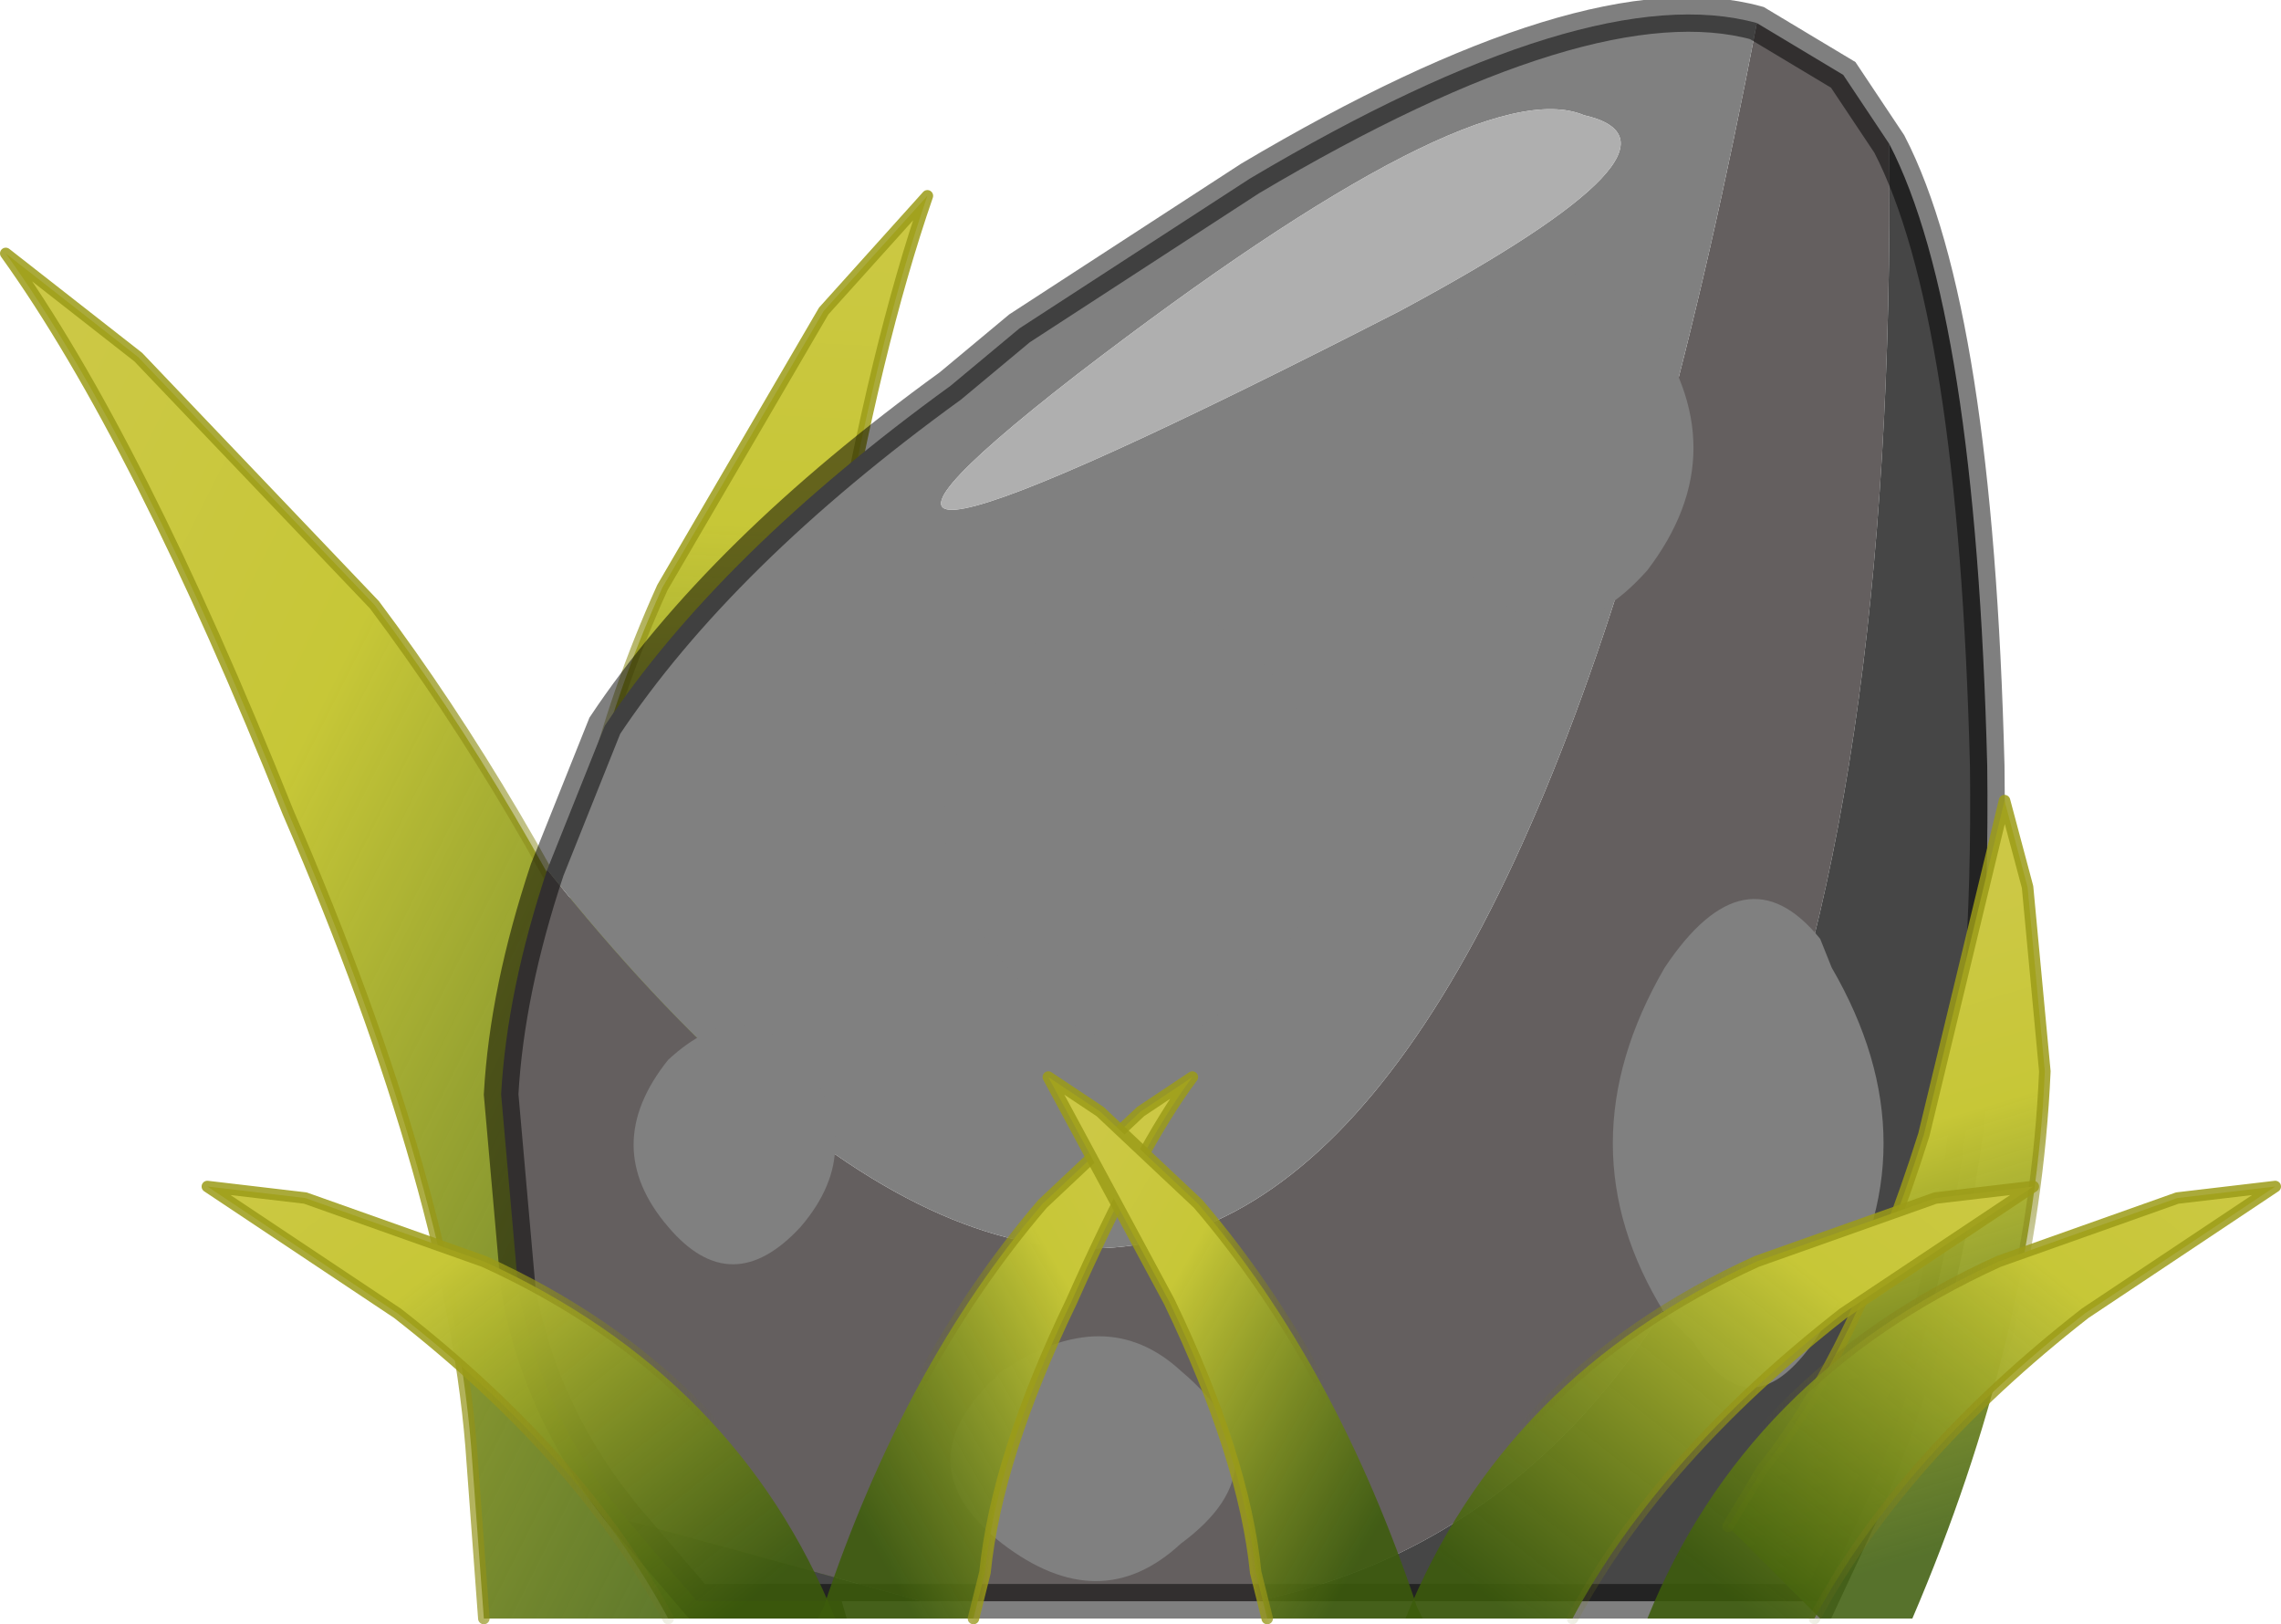 <?xml version="1.0" encoding="UTF-8" standalone="no"?>
<svg xmlns:ffdec="https://www.free-decompiler.com/flash" xmlns:xlink="http://www.w3.org/1999/xlink" ffdec:objectType="frame" height="14.1px" width="19.8px" xmlns="http://www.w3.org/2000/svg">
  <g transform="matrix(1.0, 0.0, 0.0, 1.0, 9.65, 13.9)">
    <use ffdec:characterId="55" height="12.45" transform="matrix(1.0, 0.0, 0.0, 1.0, -9.65, -12.25)" width="8.1" xlink:href="#decoration271-sprite0"/>
    <use ffdec:characterId="57" height="14.1" id="decoration271-Couleur0_398AFA" filter="url(#decoration271-filter0)" transform="matrix(1.0, 0.0, 0.0, 1.0, -5.45, -13.9)" width="13.2" xlink:href="#decoration271-sprite1"/>
    <use ffdec:characterId="59" height="11.35" id="decoration271-Couleur1_CCFF79" filter="url(#decoration271-filter1)" transform="matrix(1.0, 0.0, 0.0, 1.0, -4.15, -11.55)" width="10.85" xlink:href="#decoration271-sprite2"/>
    <use ffdec:characterId="61" height="7.2" transform="matrix(1.0, 0.0, 0.0, 1.0, -7.9, -7.0)" width="18.05" xlink:href="#decoration271-sprite3"/>
  </g>
  <defs>
    <g id="decoration271-sprite0" transform="matrix(1.0, 0.0, 0.0, 1.0, 0.05, 0.05)">
      <use ffdec:characterId="54" height="12.45" transform="matrix(1.0, 0.0, 0.0, 1.0, -0.05, -0.05)" width="8.1" xlink:href="#decoration271-shape0"/>
    </g>
    <g id="decoration271-shape0" transform="matrix(1.0, 0.0, 0.0, 1.0, 0.05, 0.05)">
      <path d="M4.15 12.35 L4.05 11.0 Q3.9 8.7 2.45 5.35 1.15 2.1 0.0 0.5 L1.15 1.4 3.2 3.55 Q5.75 6.95 7.3 12.35 L4.15 12.35" fill="url(#decoration271-gradient0)" fill-rule="evenodd" stroke="none"/>
      <path d="M7.3 12.35 Q5.75 6.95 3.2 3.55 L1.15 1.4 0.0 0.5 Q1.15 2.1 2.45 5.35 3.9 8.7 4.05 11.0 L4.15 12.35" fill="none" stroke="url(#decoration271-gradient1)" stroke-linecap="round" stroke-linejoin="round" stroke-width="0.1"/>
      <path d="M5.4 10.95 Q4.05 7.05 5.7 3.4 L7.1 1.0 8.0 0.0 Q7.55 1.3 7.2 3.3 6.6 6.7 7.25 9.5 L5.4 10.95" fill="url(#decoration271-gradient2)" fill-rule="evenodd" stroke="none"/>
      <path d="M5.4 10.95 Q4.05 7.05 5.7 3.4 L7.1 1.0 8.0 0.0 Q7.55 1.3 7.2 3.3 6.6 6.7 7.25 9.5" fill="none" stroke="url(#decoration271-gradient3)" stroke-linecap="round" stroke-linejoin="round" stroke-width="0.1"/>
    </g>
    <linearGradient gradientTransform="matrix(0.003, 0.008, 0.001, -0.002, 4.1, 5.6)" gradientUnits="userSpaceOnUse" id="decoration271-gradient0" spreadMethod="pad" x1="-819.2" x2="819.2">
      <stop offset="0.0" stop-color="#ccc845"/>
      <stop offset="0.329" stop-color="#c7c737"/>
      <stop offset="1.0" stop-color="#3c5c0a" stop-opacity="0.863"/>
    </linearGradient>
    <linearGradient gradientTransform="matrix(0.003, 0.005, -1.0E-4, -0.005, 3.9, 5.15)" gradientUnits="userSpaceOnUse" id="decoration271-gradient1" spreadMethod="pad" x1="-819.2" x2="819.2">
      <stop offset="0.396" stop-color="#9b9b17" stop-opacity="0.851"/>
      <stop offset="1.0" stop-color="#6b6b1d" stop-opacity="0.0"/>
    </linearGradient>
    <linearGradient gradientTransform="matrix(7.0E-4, 0.006, -0.002, -1.0E-4, 5.9, 4.5)" gradientUnits="userSpaceOnUse" id="decoration271-gradient2" spreadMethod="pad" x1="-819.2" x2="819.2">
      <stop offset="0.0" stop-color="#ccc845"/>
      <stop offset="0.329" stop-color="#c7c737"/>
      <stop offset="1.0" stop-color="#3c5c0a" stop-opacity="0.863"/>
    </linearGradient>
    <linearGradient gradientTransform="matrix(-1.0E-4, 0.004, -0.002, -0.003, 5.9, 4.2)" gradientUnits="userSpaceOnUse" id="decoration271-gradient3" spreadMethod="pad" x1="-819.2" x2="819.2">
      <stop offset="0.396" stop-color="#9b9b17" stop-opacity="0.851"/>
      <stop offset="1.0" stop-color="#6b6b1d" stop-opacity="0.0"/>
    </linearGradient>
    <g id="decoration271-sprite1" transform="matrix(1.0, 0.0, 0.0, 1.0, 0.15, 0.15)">
      <use ffdec:characterId="56" height="14.1" transform="matrix(1.0, 0.0, 0.0, 1.0, -0.15, -0.15)" width="13.2" xlink:href="#decoration271-shape1"/>
    </g>
    <g id="decoration271-shape1" transform="matrix(1.0, 0.0, 0.0, 1.0, 0.15, 0.15)">
      <path d="M12.05 1.1 Q12.15 12.6 6.55 13.75 L3.65 13.75 1.1 13.05 Q0.35 12.15 0.15 11.05 L0.0 9.35 Q0.05 8.45 0.4 7.4 7.75 16.6 10.9 0.05 L11.65 0.5 12.05 1.1" fill="#645f5f" fill-rule="evenodd" stroke="none"/>
      <path d="M12.05 1.1 Q12.8 2.55 12.9 6.5 12.95 10.45 11.8 13.0 L11.45 13.75 6.55 13.75 Q12.15 12.6 12.05 1.1 M3.65 13.75 L1.7 13.75 1.1 13.05 3.65 13.75" fill="#464646" fill-rule="evenodd" stroke="none"/>
      <path d="M0.4 7.4 L0.9 6.15 Q1.9 4.65 3.9 3.2 L4.5 2.7 6.5 1.4 Q9.45 -0.35 10.9 0.05 7.75 16.6 0.4 7.4 M7.8 2.55 Q10.5 1.1 9.4 0.85 8.45 0.45 5.0 3.1 1.65 5.7 7.8 2.55" fill="#808080" fill-rule="evenodd" stroke="none"/>
      <path d="M7.8 2.55 Q1.65 5.7 5.0 3.1 8.45 0.45 9.4 0.85 10.5 1.1 7.8 2.55" fill="#afafaf" fill-rule="evenodd" stroke="none"/>
      <path d="M6.55 13.75 L11.45 13.75 11.8 13.0 Q12.95 10.45 12.9 6.5 12.8 2.55 12.05 1.1 L11.65 0.5 10.9 0.05 Q9.45 -0.35 6.5 1.4 L4.5 2.7 3.9 3.2 Q1.9 4.65 0.9 6.15 L0.4 7.4 Q0.05 8.45 0.0 9.35 L0.15 11.05 Q0.35 12.15 1.1 13.05 L1.7 13.75 3.65 13.75 6.55 13.75 Z" fill="none" stroke="#000000" stroke-linecap="round" stroke-linejoin="miter-clip" stroke-miterlimit="5.0" stroke-opacity="0.502" stroke-width="0.3"/>
    </g>
    <g id="decoration271-sprite2" transform="matrix(1.0, 0.0, 0.0, 1.0, 0.0, 0.0)">
      <use ffdec:characterId="58" height="11.35" transform="matrix(1.0, 0.0, 0.0, 1.0, 0.0, 0.0)" width="10.85" xlink:href="#decoration271-shape2"/>
    </g>
    <g id="decoration271-shape2" transform="matrix(1.0, 0.0, 0.0, 1.0, 0.0, 0.0)">
      <path d="M10.4 6.05 Q11.3 7.6 10.4 9.05 9.75 10.2 9.2 9.3 L8.95 9.05 Q8.05 7.6 8.95 6.05 9.65 5.0 10.3 5.8 L10.4 6.05 M7.25 0.45 Q8.1 -0.4 8.8 0.45 9.6 1.55 8.8 2.6 8.0 3.5 7.25 2.6 6.45 1.55 7.25 0.45 M5.45 6.1 Q4.4 7.3 3.3 6.1 2.1 4.8 3.3 3.4 4.45 2.35 5.45 3.4 6.65 4.8 5.45 6.1 M3.2 9.55 Q4.1 8.95 4.75 9.55 5.7 10.35 4.75 11.05 4.05 11.7 3.2 11.05 2.3 10.35 3.2 9.55 M0.3 8.3 Q-0.3 7.6 0.3 6.85 0.95 6.25 1.45 6.85 2.05 7.6 1.45 8.3 0.85 8.95 0.3 8.3" fill="#808080" fill-rule="evenodd" stroke="none"/>
    </g>
    <g id="decoration271-sprite3" transform="matrix(1.0, 0.0, 0.0, 1.0, 0.05, 0.05)">
      <use ffdec:characterId="60" height="7.2" transform="matrix(1.0, 0.0, 0.0, 1.0, -0.05, -0.05)" width="18.05" xlink:href="#decoration271-shape3"/>
    </g>
    <g id="decoration271-shape3" transform="matrix(1.0, 0.0, 0.0, 1.0, 0.05, 0.05)">
      <path d="M5.3 7.1 L5.35 7.0 Q6.05 4.9 7.25 3.5 L8.1 2.7 8.55 2.4 Q8.1 3.0 7.5 4.35 6.85 5.7 6.75 6.7 L6.65 7.1 5.3 7.1" fill="url(#decoration271-gradient4)" fill-rule="evenodd" stroke="none"/>
      <path d="M5.3 7.1 L5.35 7.0 Q6.05 4.9 7.25 3.5 L8.1 2.7 8.55 2.4 Q8.1 3.0 7.5 4.35 6.85 5.7 6.75 6.7 L6.65 7.1" fill="none" stroke="url(#decoration271-gradient5)" stroke-linecap="round" stroke-linejoin="round" stroke-width="0.1"/>
      <path d="M4.0 7.1 Q3.25 5.7 1.65 4.45 L0.0 3.35 0.85 3.45 2.4 4.0 Q4.6 5.0 5.45 7.1 L4.0 7.1" fill="url(#decoration271-gradient6)" fill-rule="evenodd" stroke="none"/>
      <path d="M5.45 7.1 Q4.6 5.0 2.4 4.0 L0.85 3.45 0.0 3.35 1.65 4.45 Q3.25 5.7 4.0 7.1" fill="none" stroke="url(#decoration271-gradient7)" stroke-linecap="round" stroke-linejoin="round" stroke-width="0.1"/>
      <path d="M13.2 6.3 L13.5 5.8 Q14.3 4.8 14.9 2.9 L15.6 0.0 15.8 0.75 15.95 2.35 Q15.85 4.65 14.8 7.1 L14.0 7.1 13.2 6.3" fill="url(#decoration271-gradient8)" fill-rule="evenodd" stroke="none"/>
      <path d="M14.8 7.1 Q15.85 4.65 15.95 2.35 L15.8 0.75 15.6 0.0 14.9 2.9 Q14.3 4.8 13.5 5.8 L13.2 6.3" fill="none" stroke="url(#decoration271-gradient9)" stroke-linecap="round" stroke-linejoin="round" stroke-width="0.1"/>
      <path d="M12.5 7.1 Q13.35 5.0 15.55 4.0 L17.1 3.45 17.95 3.35 16.3 4.45 Q14.7 5.7 13.95 7.1 L12.5 7.1" fill="url(#decoration271-gradient10)" fill-rule="evenodd" stroke="none"/>
      <path d="M12.5 7.1 Q13.35 5.0 15.55 4.0 L17.1 3.45 17.95 3.35 16.3 4.45 Q14.7 5.7 13.95 7.1" fill="none" stroke="url(#decoration271-gradient11)" stroke-linecap="round" stroke-linejoin="round" stroke-width="0.1"/>
      <path d="M9.2 7.1 L9.1 6.7 Q9.0 5.7 8.35 4.35 L7.3 2.4 7.75 2.7 8.6 3.5 Q9.8 4.9 10.5 7.0 L10.55 7.1 9.2 7.1" fill="url(#decoration271-gradient12)" fill-rule="evenodd" stroke="none"/>
      <path d="M10.55 7.1 L10.5 7.0 Q9.8 4.9 8.6 3.5 L7.75 2.7 7.3 2.4 8.35 4.35 Q9.0 5.7 9.1 6.7 L9.2 7.1" fill="none" stroke="url(#decoration271-gradient13)" stroke-linecap="round" stroke-linejoin="round" stroke-width="0.1"/>
      <path d="M10.4 7.1 Q11.25 5.0 13.45 4.0 L15.0 3.45 15.85 3.35 14.2 4.45 Q12.6 5.7 11.85 7.1 L10.4 7.1" fill="url(#decoration271-gradient14)" fill-rule="evenodd" stroke="none"/>
      <path d="M10.4 7.1 Q11.25 5.0 13.45 4.0 L15.0 3.45 15.85 3.35 14.2 4.45 Q12.6 5.7 11.85 7.1" fill="none" stroke="url(#decoration271-gradient15)" stroke-linecap="round" stroke-linejoin="round" stroke-width="0.1"/>
    </g>
    <linearGradient gradientTransform="matrix(-0.001, 0.003, -4.0E-4, -7.0E-4, 6.8, 4.35)" gradientUnits="userSpaceOnUse" id="decoration271-gradient4" spreadMethod="pad" x1="-819.2" x2="819.2">
      <stop offset="0.0" stop-color="#ccc845"/>
      <stop offset="0.329" stop-color="#c7c737"/>
      <stop offset="1.0" stop-color="#3c5c0a" stop-opacity="0.863"/>
    </linearGradient>
    <linearGradient gradientTransform="matrix(-0.001, 0.002, 2.0E-4, -0.002, 6.9, 4.15)" gradientUnits="userSpaceOnUse" id="decoration271-gradient5" spreadMethod="pad" x1="-819.2" x2="819.2">
      <stop offset="0.396" stop-color="#9b9b17" stop-opacity="0.851"/>
      <stop offset="1.0" stop-color="#6b6b1d" stop-opacity="0.0"/>
    </linearGradient>
    <linearGradient gradientTransform="matrix(0.002, 0.003, 0.001, -8.0E-4, 2.85, 4.65)" gradientUnits="userSpaceOnUse" id="decoration271-gradient6" spreadMethod="pad" x1="-819.2" x2="819.2">
      <stop offset="0.0" stop-color="#ccc845"/>
      <stop offset="0.329" stop-color="#c7c737"/>
      <stop offset="1.0" stop-color="#3c5c0a" stop-opacity="0.863"/>
    </linearGradient>
    <linearGradient gradientTransform="matrix(0.002, 0.002, 2.0E-4, -0.002, 2.75, 4.5)" gradientUnits="userSpaceOnUse" id="decoration271-gradient7" spreadMethod="pad" x1="-819.2" x2="819.2">
      <stop offset="0.396" stop-color="#9b9b17" stop-opacity="0.851"/>
      <stop offset="1.0" stop-color="#6b6b1d" stop-opacity="0.0"/>
    </linearGradient>
    <linearGradient gradientTransform="matrix(-0.002, 0.004, 0.001, -3.0E-4, 15.6, 3.55)" gradientUnits="userSpaceOnUse" id="decoration271-gradient8" spreadMethod="pad" x1="-819.2" x2="819.2">
      <stop offset="0.0" stop-color="#ccc845"/>
      <stop offset="0.329" stop-color="#c7c737"/>
      <stop offset="1.0" stop-color="#3c5c0a" stop-opacity="0.863"/>
    </linearGradient>
    <linearGradient gradientTransform="matrix(-8.0E-4, 0.003, 0.002, -0.002, 15.65, 3.3)" gradientUnits="userSpaceOnUse" id="decoration271-gradient9" spreadMethod="pad" x1="-819.2" x2="819.2">
      <stop offset="0.396" stop-color="#9b9b17" stop-opacity="0.851"/>
      <stop offset="1.0" stop-color="#6b6b1d" stop-opacity="0.0"/>
    </linearGradient>
    <linearGradient gradientTransform="matrix(-0.002, 0.003, -0.001, -8.0E-4, 15.1, 4.65)" gradientUnits="userSpaceOnUse" id="decoration271-gradient10" spreadMethod="pad" x1="-819.2" x2="819.2">
      <stop offset="0.0" stop-color="#ccc845"/>
      <stop offset="0.329" stop-color="#c7c737"/>
      <stop offset="1.0" stop-color="#3c5c0a" stop-opacity="0.863"/>
    </linearGradient>
    <linearGradient gradientTransform="matrix(-0.002, 0.002, -2.0E-4, -0.002, 15.2, 4.5)" gradientUnits="userSpaceOnUse" id="decoration271-gradient11" spreadMethod="pad" x1="-819.2" x2="819.2">
      <stop offset="0.396" stop-color="#9b9b17" stop-opacity="0.851"/>
      <stop offset="1.0" stop-color="#6b6b1d" stop-opacity="0.0"/>
    </linearGradient>
    <linearGradient gradientTransform="matrix(0.001, 0.003, 4.0E-4, -7.0E-4, 9.05, 4.35)" gradientUnits="userSpaceOnUse" id="decoration271-gradient12" spreadMethod="pad" x1="-819.2" x2="819.2">
      <stop offset="0.0" stop-color="#ccc845"/>
      <stop offset="0.329" stop-color="#c7c737"/>
      <stop offset="1.0" stop-color="#3c5c0a" stop-opacity="0.863"/>
    </linearGradient>
    <linearGradient gradientTransform="matrix(0.001, 0.002, -2.0E-4, -0.002, 8.95, 4.15)" gradientUnits="userSpaceOnUse" id="decoration271-gradient13" spreadMethod="pad" x1="-819.2" x2="819.2">
      <stop offset="0.396" stop-color="#9b9b17" stop-opacity="0.851"/>
      <stop offset="1.0" stop-color="#6b6b1d" stop-opacity="0.0"/>
    </linearGradient>
    <linearGradient gradientTransform="matrix(-0.002, 0.003, -0.001, -8.0E-4, 13.0, 4.65)" gradientUnits="userSpaceOnUse" id="decoration271-gradient14" spreadMethod="pad" x1="-819.2" x2="819.2">
      <stop offset="0.0" stop-color="#ccc845"/>
      <stop offset="0.329" stop-color="#c7c737"/>
      <stop offset="1.0" stop-color="#3c5c0a" stop-opacity="0.863"/>
    </linearGradient>
    <linearGradient gradientTransform="matrix(-0.002, 0.002, -2.0E-4, -0.002, 13.1, 4.5)" gradientUnits="userSpaceOnUse" id="decoration271-gradient15" spreadMethod="pad" x1="-819.2" x2="819.2">
      <stop offset="0.396" stop-color="#9b9b17" stop-opacity="0.851"/>
      <stop offset="1.0" stop-color="#6b6b1d" stop-opacity="0.0"/>
    </linearGradient>
  </defs>
</svg>
